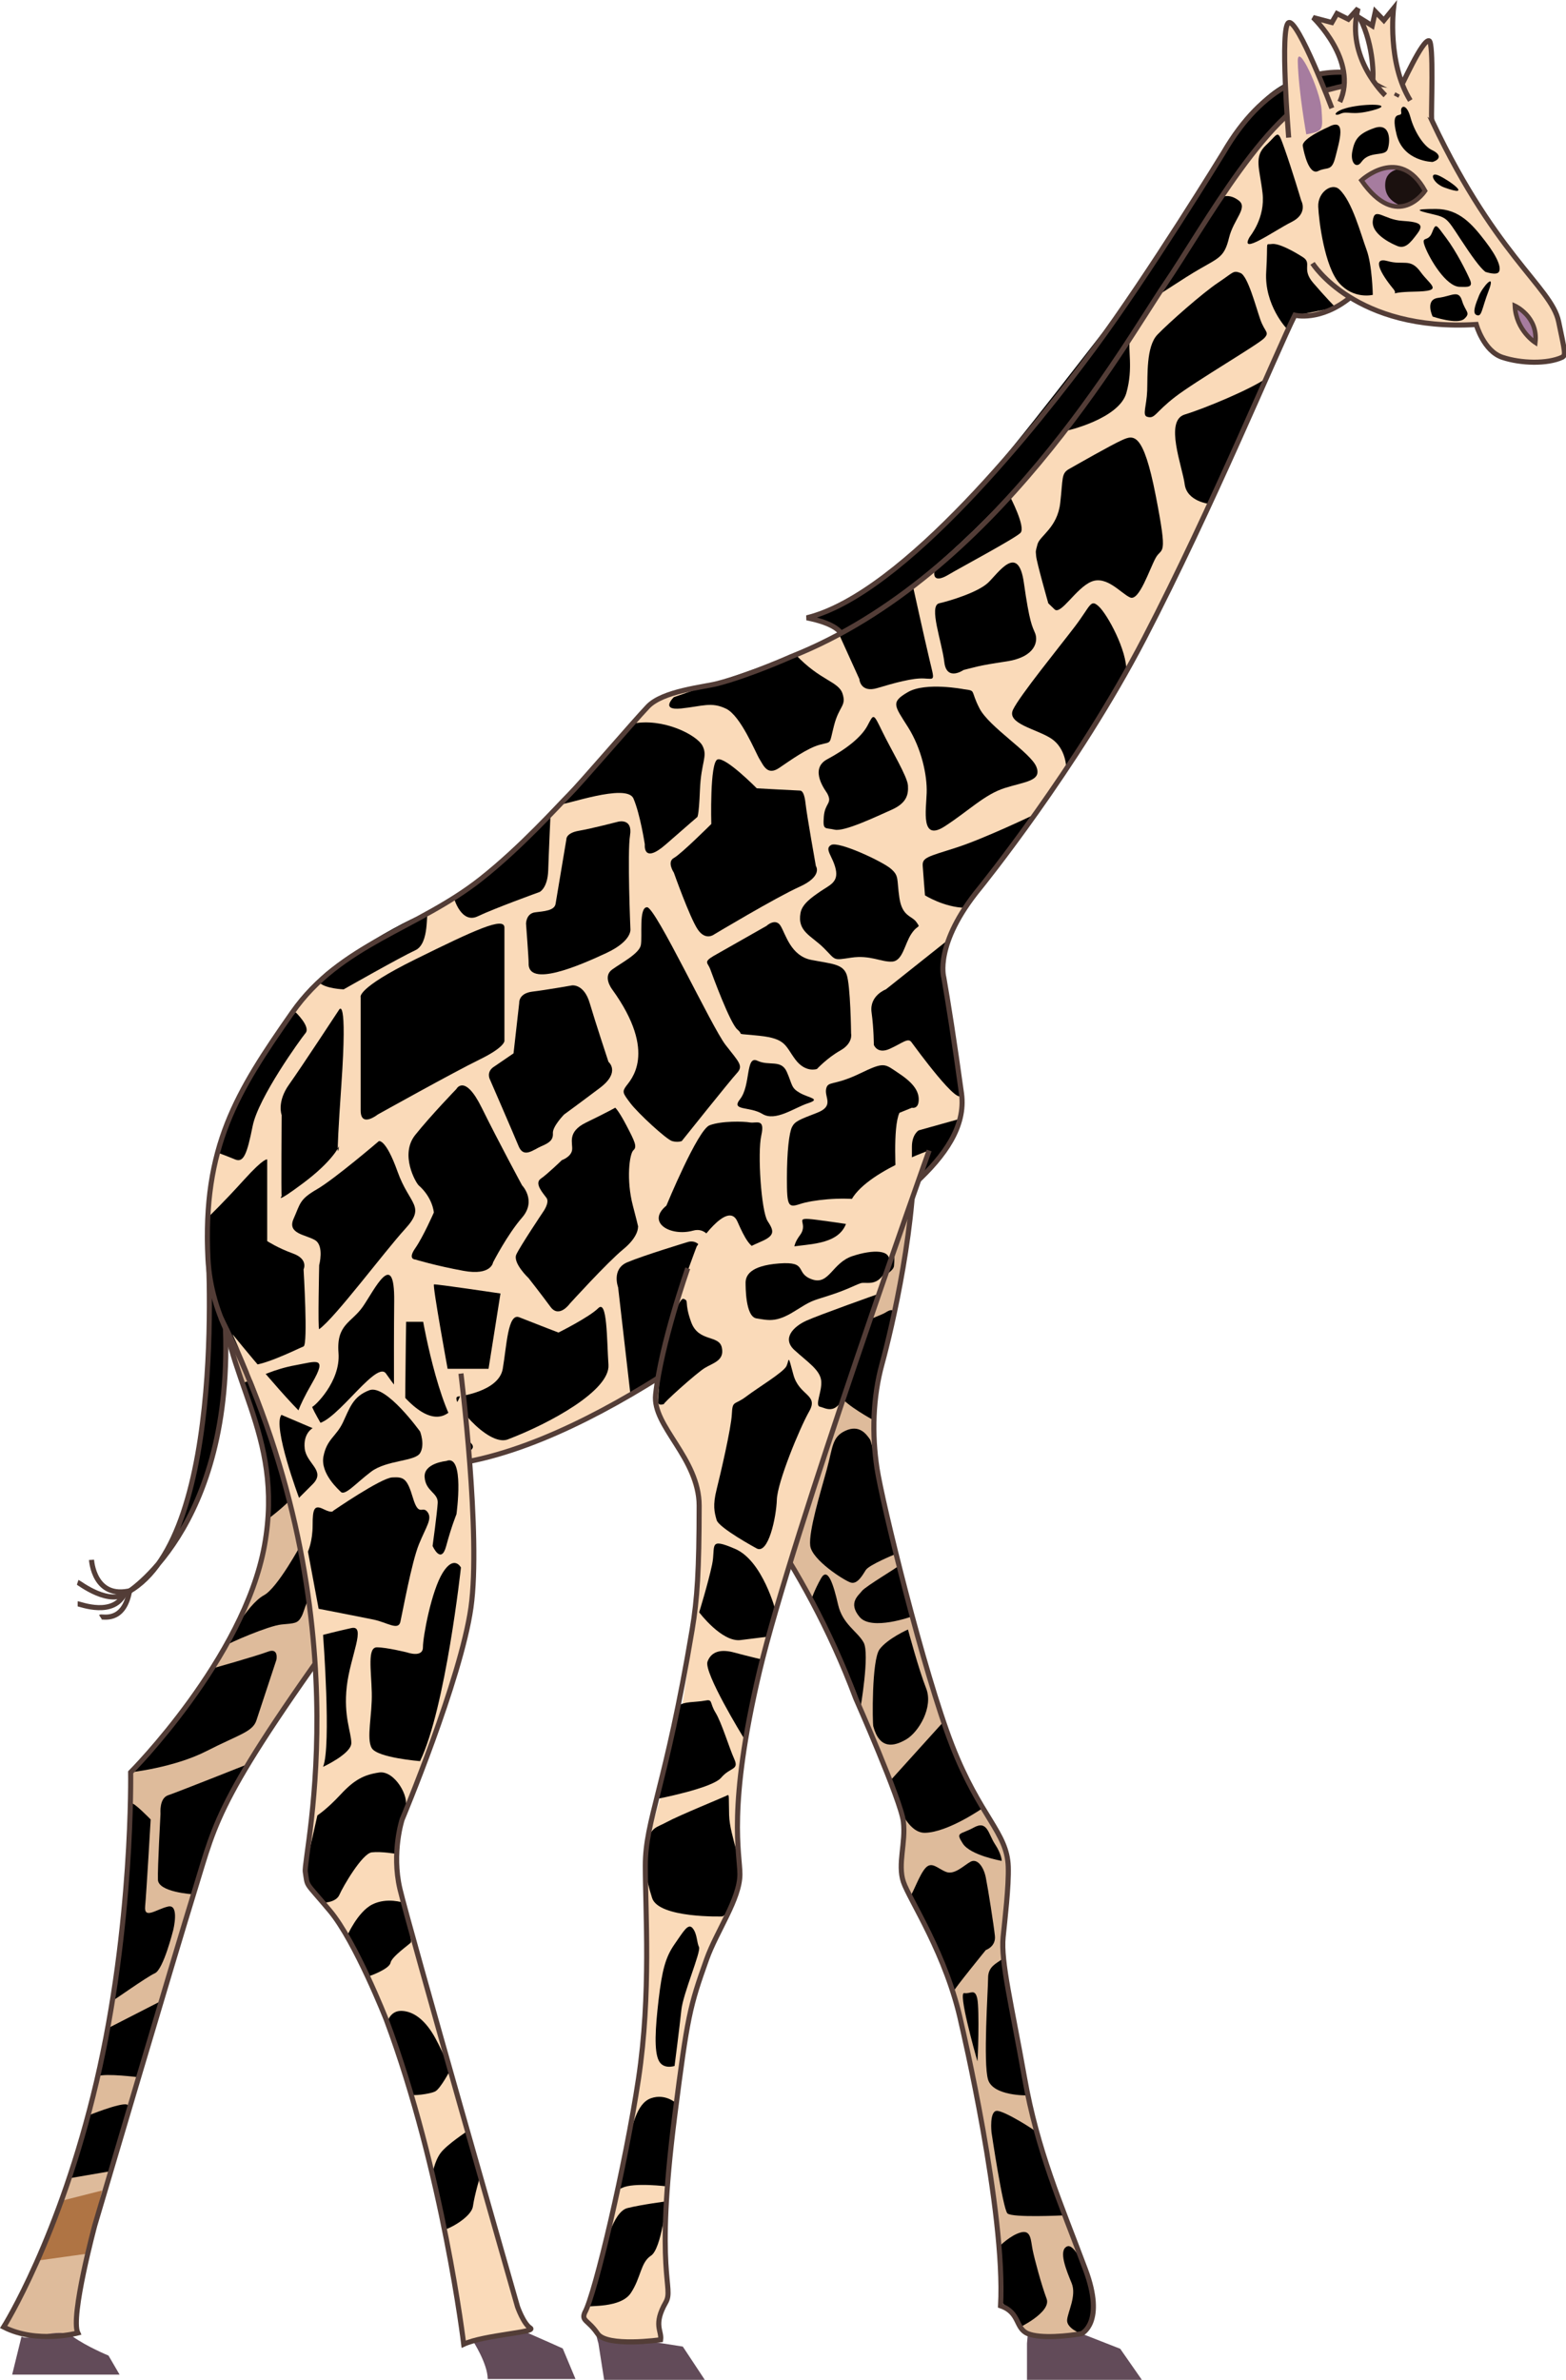 <?xml version="1.0" encoding="UTF-8" standalone="no"?>
<svg
   width="118.491"
   height="180"
   viewBox="-0.097 1.547 118.491 180"
   version="1.1"
   xml:space="preserve"
   id="svg158"
   sodipodi:docname="giraffe.svg"
   inkscape:version="1.2.2 (b0a8486541, 2022-12-01)"
   xmlns:inkscape="http://www.inkscape.org/namespaces/inkscape"
   xmlns:sodipodi="http://sodipodi.sourceforge.net/DTD/sodipodi-0.dtd"
   xmlns="http://www.w3.org/2000/svg"
   xmlns:svg="http://www.w3.org/2000/svg"><defs
   id="defs162" /><sodipodi:namedview
   id="namedview160"
   pagecolor="#ffffff"
   bordercolor="#000000"
   borderopacity="0.25"
   inkscape:showpageshadow="2"
   inkscape:pageopacity="0.0"
   inkscape:pagecheckerboard="0"
   inkscape:deskcolor="#d1d1d1"
   showgrid="false"
   inkscape:zoom="0.89861689"
   inkscape:cx="86.80006"
   inkscape:cy="131.86932"
   inkscape:window-width="1870"
   inkscape:window-height="1011"
   inkscape:window-x="0"
   inkscape:window-y="0"
   inkscape:window-maximized="1"
   inkscape:current-layer="svg158" />
  <g
   id="g156"
   transform="matrix(0.686,0,0,0.686,-0.098,0.784)">
    <title
   id="title2">Slice 1</title>
    <desc
   id="desc4">Created with Sketch.</desc>
    <g
   id="Page-1"
   stroke="none"
   fill-rule="evenodd">
      <g
   id="giraffe-c-[animals,savanna,robert-hunter]">
        <g
   id="Group-7">
          <path
   id="Fill-1"
   transform="translate(71,126)"
   style="fill:#624b59"
   d="m 42.278,133.473 v 4.2 h 12.787 l -2.506,-3.597 -4.263,-1.669 H 42.372 Z" />
          <path
   d="m 71.647,131.705 c 0,0 2.539,0.562 1.974,9.366 -0.564,8.804 -0.376,12.551 -0.376,12.551 0,0 -0.658,2.435 2.821,5.526 3.479,3.091 12.505,13.862 18.241,29.201 0,0 4.982,11.26 5.264,13.602 0.282,2.342 -0.658,4.683 0,6.65 0.658,1.967 4.795,8.055 6.393,15.641 0,0 4.889,20.699 4.325,31.096 2.163,0.749 1.598,2.486 3.009,3.07 1.41,0.583 4.513,0.259 5.923,0 0,0 2.633,-1.197 0.42,-7.097 -2.789,-7.438 -5.285,-13.068 -6.719,-21.167 -1.41,-7.961 -2.62,-12.75 -2.35,-15.454 0.186,-1.872 0.636,-5.604 0.564,-7.774 -0.126,-3.794 -3.103,-5.432 -6.205,-13.394 -3.103,-7.961 -7.71,-26.787 -8.274,-30.533 -0.564,-3.747 -0.47,-7.774 0.564,-11.52 1.034,-3.747 3.949,-16.11 3.479,-24.914 0,0 -12.838,12.55 -12.337,7.212 1.303,-13.871 -15.413,-3.225 -16.716,-2.061"
   id="Fill-2"
   fill="#debb9b"
   stroke-width="1" />
          <path
   d="m 119.394,258.407 c -0.258,0.017 -1.755,-0.624 -1.692,-1.499 0.062,-0.874 1.066,-2.685 0.502,-4.059 -0.564,-1.373 -1.509,-3.62 -0.504,-4.058 1.005,-0.438 2.697,3.871 2.729,5.557 0.032,1.686 -0.094,3.997 -1.034,4.059"
   id="Fill-4"
   class="mascot-fill"
   stroke-width="1" />
          <path
   d="m 112.306,257.803 c 0,0 3.698,-1.749 3.134,-3.247 -0.564,-1.499 -1.321,-4.308 -1.538,-5.369 -0.217,-1.062 -0.154,-2.249 -1.314,-1.936 -1.16,0.312 -2.351,1.531 -2.351,1.531 l 0.251,6.149 c 0,0 1.864,1.772 1.818,2.873"
   id="Fill-6"
   class="mascot-fill"
   stroke-width="1" />
          <path
   d="m 117.258,245.372 c 0,0 -5.638,0.277 -6.14,-0.223 -0.502,-0.5 -1.755,-8.929 -1.755,-8.929 0,0 -0.251,-2.311 0.564,-2.373 0.815,-0.062 4.441,2.256 4.442,2.381 0.024,1.615 0.931,1.518 2.888,9.143"
   id="Fill-8"
   class="mascot-fill"
   stroke-width="1" />
          <path
   d="m 113.278,232.14 c 0,0 -3.727,0.084 -4.291,-1.727 -0.564,-1.811 0,-9.99 0,-11.239 0,-1.249 0.94,-1.589 1.504,-2.026 0.564,-0.437 0.891,4.477 1.706,8.66 0.815,4.183 1.081,6.332 1.081,6.332"
   id="Fill-10"
   class="mascot-fill"
   stroke-width="1" />
          <path
   d="m 107.795,228.353 c 0.067,0.24 0.251,-5.683 0,-6.869 -0.251,-1.186 -0.752,-0.499 -1.441,-0.624 -0.691,-0.125 1.128,6.369 1.441,7.493"
   id="Fill-12"
   class="mascot-fill"
   stroke-width="1" />
          <path
   d="m 105.115,220.774 c 0.126,-0.375 3.62,-4.659 3.62,-4.659 0,0 1.128,-0.375 1.003,-1.562 -0.126,-1.186 -0.752,-5.182 -1.003,-6.431 -0.251,-1.249 -0.967,-2.123 -1.674,-1.748 -0.707,0.375 -1.774,1.499 -2.714,1.124 -0.94,-0.375 -1.567,-1.187 -2.256,-0.438 -0.689,0.749 -1.332,2.704 -1.708,3.141 -0.376,0.437 2.101,3.165 2.915,5.85 0.815,2.685 1.817,4.723 1.817,4.723"
   id="Fill-14"
   class="mascot-fill"
   stroke-width="1" />
          <path
   d="m 110.491,206.286 c 0,0 -3.444,-0.599 -4.293,-1.911 -0.848,-1.311 -0.284,-0.944 1.221,-1.772 1.505,-0.829 1.586,0.724 2.329,1.841 0.742,1.117 0.742,1.842 0.742,1.842"
   id="Fill-16"
   class="mascot-fill"
   stroke-width="1" />
          <path
   d="m 108.414,200.45 c 0,0 -3.815,2.677 -6.384,2.739 -2.57,0.062 -3.848,-5.734 -3.848,-5.734 l 5.889,-6.517 c 0,0 3.152,8.578 4.344,9.511"
   id="Fill-18"
   class="mascot-fill"
   stroke-width="1" />
          <path
   d="m 96.325,191.45 c -0.099,-0.366 -0.188,-7.306 0.69,-8.492 0.878,-1.186 3.134,-2.185 3.134,-2.185 0,0 1.19,4.433 2.005,6.493 0.815,2.061 -0.815,4.807 -2.193,5.62 -1.379,0.812 -2.947,1.125 -3.636,-1.436"
   id="Fill-20"
   class="mascot-fill"
   stroke-width="1" />
          <path
   d="m 100.618,179.323 c 0,0 -4.481,1.637 -5.798,0.076 -1.316,-1.561 -0.125,-2.372 0.251,-2.872 0.376,-0.5 3.962,-2.616 4.087,-2.804 0.126,-0.187 1.459,5.226 1.459,5.6"
   id="Fill-22"
   class="mascot-fill"
   stroke-width="1" />
          <path
   d="m 94.894,189.523 c 0,0 1.055,-6.066 0.366,-7.314 -0.69,-1.248 -2.32,-1.998 -2.821,-4.183 -0.502,-2.186 -1.128,-4.222 -1.88,-2.892 -0.752,1.331 -1.085,2.381 -1.085,2.381 0,0 5.647,10.55 5.42,12.009"
   id="Fill-24"
   class="mascot-fill"
   stroke-width="1" />
          <path
   d="m 98.645,172.51 c 0,0 -2.776,1.135 -3.144,1.702 -0.367,0.567 -0.931,1.628 -1.683,1.379 -0.752,-0.249 -4.263,-2.497 -4.451,-4.058 -0.188,-1.562 1.128,-5.87 1.818,-8.367 0.69,-2.497 0.564,-3.621 2.068,-4.308 1.504,-0.687 2.256,0.312 2.695,0.937 0.439,0.624 2.115,11.065 2.696,12.717"
   id="Fill-26"
   class="mascot-fill"
   stroke-width="1" />
          <path
   d="m 96.264,157.649 c 0,0 -2.934,-1.603 -3.505,-2.539 -0.572,-0.937 -1.763,-2.904 -1.888,-3.856 -0.125,-0.952 -0.501,-1.456 0,-2.296 0.501,-0.841 5.955,-2.59 6.833,-3.151 0.877,-0.562 1.253,-0.25 0.501,1.873 -0.752,2.123 -1.535,6.791 -1.535,6.791 z"
   id="Fill-28"
   class="mascot-fill"
   stroke-width="1" />
          <path
   d="m 85.802,171.256 c 0,0 1.183,0.026 1.434,-1.16 0.251,-1.186 -0.313,-3.558 0.815,-6.431 1.128,-2.873 3.761,-5.308 3.385,-6.307 -0.376,-0.999 -1.442,-3.122 -1.756,-3.996 -0.313,-0.874 -0.464,-1.124 -1.078,-1.062 -0.615,0.062 -2.557,3.184 -3.623,3.247 -1.065,0.063 -2.193,-0.062 -2.633,1.249 -0.438,1.311 -1.566,6.931 -1.566,6.931 0,0 4.395,6.093 5.021,7.529"
   id="Fill-30"
   class="mascot-fill"
   stroke-width="1" />
          <path
   d="m 77.812,160.793 c 0.126,-0.187 3.72,-5.184 4.409,-5.996 0.69,-0.811 1.003,-1.89 1.066,-2.506 0.062,-0.616 -0.69,-1.056 -2.068,-3.334 -1.379,-2.277 -1.191,-3.027 -2.131,-2.902 -0.94,0.125 -5.829,6.494 -4.451,4.808 1.379,-1.686 -2.079,4.085 -0.387,6.146 1.692,2.061 3.562,3.784 3.562,3.784"
   id="Fill-32"
   class="mascot-fill"
   stroke-width="1" />
          <path
   d="m 83.291,143.558 c 0,0 -0.881,5.678 0.811,5.399 1.692,-0.279 6.769,-2.59 9.026,-4.431 2.256,-1.842 5.382,-2.841 5.48,-3.84 0.099,-0.999 -0.036,-1.873 0,-2.248 0.036,-0.375 0.099,-0.937 -0.842,-1.062 -0.94,-0.124 -5.955,-0.811 -5.955,-0.811 0,0 -1.191,-7e-4 -1.817,0.437 -0.627,0.438 0.062,2.623 -1.88,3.684 -1.944,1.062 -3.385,1.249 -3.949,1.624 -0.564,0.375 -0.822,0.872 -0.874,1.248"
   id="Fill-34"
   class="mascot-fill"
   stroke-width="1" />
          <path
   d="m 74.888,146.431 c 0,0 6.318,-3.997 8.174,-5.495 1.856,-1.499 2.644,-1.56 3.064,-2.56 0.42,-1 0.92,-2.019 0.795,-6.203 -0.126,-4.183 -0.943,-3.576 -1.633,-3.826 -0.69,-0.249 -4.523,-1.232 -4.523,-1.232 0,0 -2.359,2.656 -2.861,3.28 -0.501,0.624 -1.763,3.671 -2.64,5.045 -0.877,1.373 -0.188,4.183 -0.376,5.807 -0.188,1.624 -0.519,4.632 -0.081,4.794"
   id="Fill-36"
   class="mascot-fill"
   stroke-width="1" />
          <path
   d="m 71.72,131.705 c 0,0 2.539,0.562 1.974,9.366 -0.564,8.804 -0.376,12.551 -0.376,12.551 0,0 -0.658,2.435 2.821,5.526 3.479,3.091 12.505,13.862 18.241,29.201 0,0 4.982,11.26 5.264,13.602 0.282,2.342 -0.658,4.683 0,6.65 0.658,1.967 4.795,8.055 6.394,15.641 0,0 4.889,20.699 4.325,31.096 2.163,0.749 1.598,2.486 3.009,3.07 1.41,0.583 4.513,0.259 5.923,0 0,0 2.633,-1.197 0.42,-7.097 -2.789,-7.438 -5.285,-13.068 -6.719,-21.167 -1.41,-7.961 -2.62,-12.75 -2.35,-15.454 0.186,-1.872 0.636,-5.604 0.564,-7.774 -0.126,-3.794 -3.103,-5.432 -6.205,-13.394 -3.103,-7.961 -7.71,-26.787 -8.274,-30.533 -0.564,-3.747 -0.47,-7.774 0.564,-11.52 1.034,-3.747 3.949,-16.11 3.479,-24.914"
   id="Stroke-38"
   stroke="#533d37"
   stroke-width="0.562"
   fill="none" />
        </g>
        <g
   id="Group-280">
          <g
   id="Group-6">
            <path
   d="m 24.378,142.57 c 0.094,10.396 7.052,16.484 4.795,28.941 -2.256,12.457 -14.761,25.008 -14.761,25.008 0,0 0.282,16.859 -3.761,34.093 -4.043,17.234 -10.248,27.068 -10.248,27.068 3.667,1.873 8.18,0.656 8.18,0.656 -0.846,-1.78 1.881,-11.895 1.881,-11.895 0,0 8.744,-29.597 11.095,-37.183 2.351,-7.587 2.351,-9.928 18.052,-31.47 15.702,-21.542 11.941,-35.217 11.941,-35.217 0,0 -3.761,-4.589 -13.069,4.87 -7.468,7.59 -14.103,-4.87 -14.103,-4.87"
   id="Fill-40"
   fill="#debb9b"
   stroke-width="1" />
            <path
   id="Fill-42"
   transform="translate(0,141.423)"
   style="fill:#af7444"
   d="m 9.68,108.162 1.566,-6.953 -4.485,1.133 -2.639,6.591 z" />
            <path
   d="m 7.625,241.282 c 0.094,-0.187 2.083,-6.915 2.083,-6.915 0,0 3.482,-1.415 4.281,-1.227 0.799,0.187 -1.766,7.353 -1.766,7.353 z"
   id="Fill-44"
   class="mascot-fill"
   stroke-width="1" />
            <path
   d="m 15.292,230.143 c 0,0 -3.607,-0.468 -4.504,-0.12 l 1.085,-5.273 5.928,-3.034 z"
   id="Fill-46"
   class="mascot-fill"
   stroke-width="1" />
            <path
   d="m 12.396,221.713 c -0.05,0.107 3.755,-2.623 4.695,-3.044 0.94,-0.422 2.022,-4.777 2.022,-4.777 0,0 0.705,-2.856 -0.564,-2.575 -1.27,0.281 -2.68,1.459 -2.539,-0.019 0.141,-1.479 0.611,-9.58 0.611,-9.58 0,0 -1.802,-1.858 -2.084,-1.765 -0.282,0.094 -1.319,19.981 -2.141,21.761"
   id="Fill-48"
   class="mascot-fill"
   stroke-width="1" />
            <path
   d="m 21.338,209.969 c -0.141,0 -3.871,-0.244 -3.917,-1.603 -0.047,-1.358 0.282,-7.118 0.282,-7.258 0,-0.141 -0.141,-1.733 0.846,-2.061 0.987,-0.328 8.831,-3.445 8.831,-3.445 0,0 -2.912,5.005 -3.476,6.644 -0.564,1.639 -2.566,7.723 -2.566,7.723"
   id="Fill-50"
   class="mascot-fill"
   stroke-width="1" />
            <path
   d="m 14.412,196.518 c 0,0 4.795,-0.515 8.368,-2.341 3.573,-1.826 5.077,-2.107 5.5,-3.372 0.423,-1.265 2.21,-6.696 2.21,-6.696 0,0 0.282,-1.359 -0.94,-0.89 -1.222,0.468 -6.153,1.859 -6.153,1.859 0,0 -6.493,10.177 -8.985,11.441"
   id="Fill-52"
   class="mascot-fill"
   stroke-width="1" />
            <path
   d="m 24.922,182.526 c 0.282,-0.234 4.675,-2.165 6.132,-2.305 1.458,-0.141 1.786,-0.094 2.21,-0.89 0.423,-0.796 0.517,-2.294 1.598,-2.201 1.081,0.094 4.367,1.177 4.367,1.177 0,0 5.838,-8.606 6.449,-10.105 0.127,-0.656 -1.367,-4.278 -2.636,-4.372 -1.27,-0.094 -4.09,2.013 -5.359,2.763 -1.27,0.749 -1.636,0.703 -2.158,0.515 -0.522,-0.187 -1.274,-0.89 -1.697,0.656 -0.423,1.545 -0.612,3.606 -0.612,3.606 0,0 -2.594,4.808 -4.09,5.62 -1.992,1.081 -4.205,5.537 -4.205,5.537"
   id="Fill-54"
   class="mascot-fill"
   stroke-width="1" />
            <path
   d="m 29.539,168.715 c -1.421,0.764 4.194,-2.736 4.006,-4.887 -0.188,-2.152 -1.551,-3.744 -1.551,-3.744 0,0 -1.27,-0.889 -1.034,-1.78 0.235,-0.889 3.479,-4.917 3.479,-4.917 0,0 0.893,-0.656 0.564,-1.358 -0.329,-0.702 -8.274,1.552 -8.274,1.552 0,0 1.783,5.359 2.43,8.204 0.704,3.091 0.38,6.93 0.38,6.93"
   id="Fill-56"
   class="mascot-fill"
   stroke-width="1" />
            <path
   d="m 36.507,164.486 c 0,0 -1.74,-4.402 -2.068,-5.947 -0.329,-1.546 0,-2.482 1.034,-3.232 1.034,-0.749 2.539,-1.077 2.821,-2.623 0.282,-1.545 0.706,-3.418 2.021,-3.84 1.316,-0.421 4.184,-2.201 4.748,-1.78 0.564,0.422 0.706,7.539 0.564,10.022 -0.141,2.482 -1.551,4.168 -4.843,5.713 -3.291,1.546 -3.149,2.716 -4.278,1.686"
   id="Fill-58"
   class="mascot-fill"
   stroke-width="1" />
            <path
   d="m 47.234,165.113 c 0,0 -0.499,-1.377 -0.53,-1.546 -0.181,-0.994 -0.697,-4.679 0.709,-8.399 1.646,-4.356 3.667,-7.68 3.62,-4.777 -0.047,2.904 -0.05,4.544 -0.478,5.841 -1.627,4.933 -3.325,8.769 -3.82,7.505"
   id="Fill-60"
   class="mascot-fill"
   stroke-width="1" />
            <path
   d="m 2.377,258.724 -1.034,4.2 h 11.847 l -1.222,-2.099 c 0,0 -2.35,-0.961 -3.949,-2.1 -1.598,-1.139 -4.771,0.584 -5.641,0"
   id="Fill-62"
   fill="#624b59"
   stroke-width="1" />
            <path
   d="m 24.378,142.57 c 0.094,10.396 7.052,16.484 4.795,28.941 -2.256,12.457 -14.761,25.008 -14.761,25.008 0,0 0.282,16.859 -3.761,34.093 -4.043,17.234 -10.248,27.068 -10.248,27.068 3.667,1.873 8.18,0.656 8.18,0.656 -0.846,-1.78 1.881,-11.895 1.881,-11.895 0,0 8.744,-29.597 11.095,-37.183 2.351,-7.587 2.351,-9.928 18.052,-31.47 15.702,-21.542 11.941,-35.217 11.941,-35.217"
   id="Stroke-64"
   stroke="#533d37"
   stroke-width="0.562"
   fill="none" />
          </g>
          <g
   id="Group-5">
            <path
   d="m 22.872,137.293 c 0,0 2.43,33.156 -8.727,39.338 0,0 12.599,-7.867 10.536,-32.251"
   id="Fill-66"
   class="mascot-fill"
   stroke-width="1" />
            <path
   d="m 22.872,137.293 c 0,0 2.43,33.156 -8.727,39.338 0,0 12.599,-7.867 10.536,-32.251"
   id="Stroke-68"
   stroke="#533d37"
   stroke-width="0.562"
   fill="none" />
            <path
   d="m 10.097,173.095 c 0,0 0.25,4.434 4.387,3.372"
   id="Stroke-70"
   stroke="#533d37"
   stroke-width="0.562"
   fill="none" />
            <path
   d="m 8.568,175.57 c 0.188,0.062 3.569,2.744 5.578,1.061"
   id="Stroke-72"
   stroke="#533d37"
   stroke-width="0.562"
   fill="none" />
            <path
   d="m 8.568,177.942 c 0.25,0 4.074,1.561 5.265,-1.311"
   id="Stroke-74"
   stroke="#533d37"
   stroke-width="0.562"
   fill="none" />
            <path
   d="m 11.077,179.409 c 0.188,-0.124 2.508,0.687 3.197,-2.778"
   id="Stroke-76"
   stroke="#533d37"
   stroke-width="0.562"
   fill="none" />
          </g>
          <g
   id="Group-4">
            <path
   d="m 144.763,30.145 c 0,0 1.175,1.889 4.02,3.676 2.844,1.788 7.357,3.474 14.033,3.067 0,0 0.815,2.934 2.883,3.621 2.068,0.687 4.952,0.749 6.582,0 0.439,-0.249 0.349,-0.465 -0.376,-3.934 -0.815,-3.902 -7.271,-7.367 -14.573,-23.477 0,0 -2.412,-4.434 -10.592,-2.154 -6.566,1.436 -14.042,15.344 -18.227,21.469 -4.519,6.669 -18.771,32.195 -41.242,41.092 0,0 -4.591,2.049 -8.148,2.974 -1.512,0.393 -6.033,0.808 -7.678,2.54 -1.646,1.733 -7.428,8.477 -8.65,9.694 -1.222,1.218 -5.304,5.79 -9.778,9.319 -7.005,5.526 -15.467,7.118 -20.779,14.705 -6.128,8.752 -9.92,14.798 -9.308,27.162 0.611,12.363 13.361,23.724 25.433,22.807 16.642,-1.265 38.067,-19.48 42.937,-23.54 5.269,-4.392 15.731,-10.244 14.746,-17.484 -0.752,-5.526 -1.532,-10.415 -1.955,-12.804 0,0 -1.101,-3.68 3.976,-9.862 0,0 10.688,-13.175 18.146,-27.536 7.459,-14.362 14.652,-31.743 16.595,-35.614 0,0 2.797,0.725 6.12,-1.958"
   id="Fill-86"
   fill="#fadab9"
   stroke-width="1" />
            <path
   d="m 36.474,159.908 c 0,0 -2.208,-3.695 -2.02,-3.695 0.188,0 3.134,-2.747 2.884,-5.931 -0.251,-3.184 1.441,-3.31 2.695,-5.121 1.254,-1.81 3.51,-6.556 3.447,-0.562 -0.062,5.994 0.002,15.236 0.002,15.236 z"
   id="Fill-88"
   class="mascot-fill"
   stroke-width="1" />
            <path
   d="m 49.373,152.03 c 0,0 -1.692,-9.242 -1.504,-9.304 0.188,-0.062 7.334,1 7.334,1 l -1.316,8.304 z"
   id="Fill-90"
   class="mascot-fill"
   stroke-width="1" />
            <path
   d="m 50.502,155.089 c 0,0 4.513,-0.499 4.952,-3.059 0.439,-2.56 0.564,-6.181 1.818,-5.682 1.253,0.499 4.325,1.686 4.325,1.686 0,0 3.385,-1.687 4.388,-2.685 1.003,-0.999 0.94,3.435 1.128,6.245 0.188,2.81 -6.394,6.432 -11.157,8.242 -2.256,0.749 -6.498,-4.556 -5.453,-4.746"
   id="Fill-92"
   class="mascot-fill"
   stroke-width="1" />
            <path
   d="m 44.797,161.771 c -0.245,-0.052 0,-14.924 0,-14.924 h 1.88 c 0,0 2.01,11.351 4.851,13.061 2.84,1.709 -4.663,2.3 -6.731,1.863"
   id="Fill-94"
   class="mascot-fill"
   stroke-width="1" />
            <path
   d="m 35.207,147.66 c -0.162,0.115 0,-7.056 0,-7.056 0,0 0.564,-2.123 -0.439,-2.748 -1.003,-0.624 -3.134,-0.686 -2.382,-2.372 0.752,-1.686 0.627,-2.123 2.57,-3.247 1.943,-1.124 6.832,-5.307 6.832,-5.307 0,0 0.752,-0.312 2.068,3.372 1.316,3.684 3.167,3.747 0.831,6.307 -2.336,2.56 -7.726,9.804 -9.481,11.052"
   id="Fill-96"
   class="mascot-fill"
   stroke-width="1" />
            <path
   d="m 33.485,149.561 c 0.501,-0.187 0,-8.492 0,-8.492 0,0 0.562,-1.124 -1.161,-1.748 -1.723,-0.624 -2.852,-1.373 -2.852,-1.373 v -8.991 c 0,0 -0.25,-0.312 -2.569,2.248 -2.32,2.56 -3.883,4.055 -3.883,4.055 0,0 -0.885,10.731 4.156,16.223 0.8,0.797 5.807,-1.733 6.309,-1.92"
   id="Fill-98"
   class="mascot-fill"
   stroke-width="1" />
            <path
   d="m 31.07,132.986 c -0.063,-0.187 0,-8.928 0,-8.928 0,0 -0.564,-1.436 0.815,-3.372 1.378,-1.936 5.515,-8.242 5.515,-8.242 0,0 0.951,-1.798 0.251,8.304 -0.7,10.103 -0.251,6.744 -0.251,6.744 0,0 -0.689,1.624 -3.949,4.059 -3.258,2.435 -2.381,1.436 -2.381,1.436"
   id="Fill-100"
   class="mascot-fill"
   stroke-width="1" />
            <path
   d="m 39.783,123.557 v -12.488 c 0,0 -0.555,-0.937 6.022,-4.183 6.577,-3.247 9.835,-4.746 9.835,-3.497 v 12.488 c 0,0 0.063,0.687 -2.757,2.061 -2.821,1.373 -11.219,6.056 -11.219,6.056 0,0 -1.88,1.499 -1.88,-0.437"
   id="Fill-102"
   class="mascot-fill"
   stroke-width="1" />
            <path
   d="m 46.177,131.799 c -0.287,-0.251 -2.121,-3.373 -0.372,-5.557 1.75,-2.185 4.533,-5.058 4.533,-5.058 0,0 0.915,-1.749 2.796,2.061 1.88,3.809 4.45,8.555 4.45,8.555 0,0 1.629,1.686 0,3.559 -1.629,1.873 -3.197,4.932 -3.197,4.932 0,0 -0.188,1.499 -3.26,0.937 -3.07,-0.562 -5.322,-1.248 -5.322,-1.248 0,0 -0.873,0 0,-1.249 0.873,-1.249 2.049,-3.934 2.049,-3.934 0,0 -0.111,-1.624 -1.677,-2.997"
   id="Fill-104"
   class="mascot-fill"
   stroke-width="1" />
            <path
   d="m 54.45,118.749 2.193,-1.499 0.627,-5.557 c 0,0 -0.096,-1.062 1.456,-1.249 1.552,-0.187 4.373,-0.687 4.373,-0.687 0,0 1.315,-0.187 1.942,1.936 0.627,2.123 2.073,6.493 2.073,6.493 0,0 1.375,1.125 -0.945,2.873 -2.318,1.748 -3.949,2.934 -3.949,2.934 0,0 -1.284,1.311 -1.236,2.061 0.047,0.749 -0.393,1.062 -1.27,1.436 -0.879,0.375 -1.944,1.373 -2.508,0 -0.564,-1.373 -3.197,-7.431 -3.197,-7.431 0,0 -0.362,-0.764 0.439,-1.311"
   id="Fill-106"
   class="mascot-fill"
   stroke-width="1" />
            <path
   d="m 58.308,107.26 c 0.016,-0.296 -0.285,-4.31 -0.285,-4.31 0,0 -7e-4,-1.123 1.002,-1.248 1.003,-0.124 2.132,-0.187 2.256,-0.937 0.126,-0.749 1.192,-7.118 1.192,-7.118 0,0 -0.062,-0.687 1.379,-0.937 1.441,-0.249 4.325,-0.999 4.325,-0.999 0,0 1.629,-0.437 1.316,1.499 -0.314,1.935 0.04,10.303 0.04,10.303 0,0 0.273,1.31 -2.672,2.685 -2.947,1.374 -8.706,3.872 -8.553,1.062"
   id="Fill-108"
   class="mascot-fill"
   stroke-width="1" />
            <path
   d="m 50.08,100.105 c -0.032,0.018 0.798,2.91 2.615,2.036 1.817,-0.874 6.833,-2.685 6.833,-2.685 0,0 0.877,-0.436 0.94,-2.372 0.062,-1.936 0.257,-6.203 0.257,-6.203 0,0 -6.796,7.014 -10.645,9.225"
   id="Fill-110"
   class="mascot-fill"
   stroke-width="1" />
            <path
   d="m 47.242,101.778 c -0.313,-0.256 0.199,3.359 -1.437,4.108 -1.635,0.749 -7.896,4.308 -7.896,4.308 0,0 -2.065,-0.06 -2.755,-0.805 -0.689,-0.745 10.019,-7.384 12.087,-7.612"
   id="Fill-112"
   class="mascot-fill"
   stroke-width="1" />
            <path
   d="m 32.609,112.718 c 0,0 1.668,1.597 1.099,2.285 -0.569,0.687 -5.207,7.118 -5.835,10.241 -0.627,3.122 -1.003,4.093 -1.944,3.701 -0.94,-0.391 -1.935,-0.751 -1.935,-0.751 0,0 1.814,-7.921 8.614,-15.475"
   id="Fill-114"
   class="mascot-fill"
   stroke-width="1" />
            <path
   d="m 58.308,142.039 c 0,0 -1.79,-1.686 -1.352,-2.623 0.439,-0.937 2.947,-4.683 2.947,-4.683 0,0 0.752,-1.029 0.376,-1.545 -0.376,-0.515 -1.379,-1.602 -0.627,-2.12 0.752,-0.518 2.32,-2.042 2.32,-2.042 0,0 1.003,-0.349 1.128,-1.099 0.125,-0.749 -0.627,-1.998 1.566,-3.059 2.195,-1.062 3.197,-1.624 3.197,-1.624 0,0 0.377,0.312 1.255,1.998 0.877,1.686 1.191,2.31 0.752,2.685 -0.439,0.375 -0.815,3.248 -0.063,6.12 0.752,2.872 0.564,2.31 0.564,2.31 0,0 0.126,1.061 -1.629,2.497 -1.756,1.436 -5.893,5.994 -5.893,5.994 0,0 -1.176,1.649 -2.124,0.357 -0.948,-1.293 -2.417,-3.167 -2.417,-3.167"
   id="Fill-116"
   class="mascot-fill"
   stroke-width="1" />
            <path
   d="m 69.54,154.887 -1.363,-11.848 c 0,0 -0.752,-1.999 1.003,-2.748 1.755,-0.749 6.707,-2.247 6.707,-2.247 0,0 2.068,-0.687 1.504,2.935 -0.564,3.621 -2.445,3.933 -2.633,5.869 -0.188,1.935 -0.305,5.007 -0.305,5.007"
   id="Fill-118"
   class="mascot-fill"
   stroke-width="1" />
            <path
   d="m 67.52,110.195 c -0.112,-0.154 -1.033,-1.436 0,-2.186 1.034,-0.749 2.976,-1.749 3.164,-2.686 0.188,-0.937 -0.25,-4.183 0.69,-4.183 0.94,0 7.146,13.238 8.65,15.173 1.504,1.935 2.005,2.311 1.253,3.122 -0.752,0.811 -6.08,7.486 -6.08,7.486 0,0 -0.439,0.181 -1.066,0 -0.627,-0.181 -3.73,-3.036 -4.591,-4.168 -0.862,-1.133 -0.925,-1.256 -0.486,-1.881 0.439,-0.625 3.575,-3.621 -1.534,-10.677"
   id="Fill-120"
   class="mascot-fill"
   stroke-width="1" />
            <path
   d="m 74.329,97.332 c 0,0 -0.805,-1.187 0,-1.624 0.806,-0.437 4.128,-3.746 4.128,-3.746 0,0 -0.188,-6.807 0.69,-7.118 0.878,-0.312 4.325,3.184 4.325,3.184 0,0 4.512,0.25 4.763,0.25 0.251,0 0.502,0.312 0.627,1.498 0.125,1.186 1.128,6.816 1.128,6.816 0,0 0.815,1.113 -1.818,2.3 -2.633,1.187 -9.402,5.245 -9.402,5.245 0,0 -0.941,0.749 -1.818,-0.562 -0.877,-1.311 -2.624,-6.244 -2.624,-6.244"
   id="Fill-122"
   class="mascot-fill"
   stroke-width="1" />
            <path
   d="m 61.777,89.78 c 0.384,0.184 7.341,-2.377 8.093,-0.628 0.752,1.749 1.253,5.058 1.253,5.058 0,0 -0.251,2.248 2.32,0 2.569,-2.248 3.447,-2.997 3.447,-2.997 0,0 0.188,0.124 0.314,-2.997 0.125,-3.122 0.884,-3.684 0.285,-4.87 -0.599,-1.186 -4.356,-3.131 -7.742,-2.44"
   id="Fill-124"
   class="mascot-fill"
   stroke-width="1" />
            <path
   d="m 78.708,106.511 c 0.228,-0.136 5.829,-3.31 5.829,-3.31 0,0 1.003,-0.937 1.567,0 0.564,0.937 1.128,3.31 3.385,3.746 2.256,0.437 3.447,0.435 3.886,1.591 0.439,1.156 0.501,6.526 0.501,6.526 0,0 0.251,1.061 -1.191,1.873 -1.442,0.812 -2.576,2.036 -2.576,2.036 0,0 -1.247,0.462 -2.375,-1.036 -1.128,-1.499 -1.003,-2.31 -3.949,-2.623 -2.946,-0.312 -1.63,0 -2.445,-0.687 -0.815,-0.687 -2.758,-5.995 -3.009,-6.681 -0.251,-0.686 -0.778,-0.746 0.376,-1.436"
   id="Fill-126"
   class="mascot-fill"
   stroke-width="1" />
            <path
   d="m 88.298,101.765 c 0.177,-0.971 1.19,-1.685 2.193,-2.372 1.003,-0.687 2.005,-0.999 1.692,-2.435 -0.313,-1.436 -1.316,-2.249 -0.501,-2.685 0.815,-0.437 5.641,1.81 6.582,2.623 0.94,0.812 0.627,1.112 0.94,3.21 0.313,2.098 1.379,1.952 1.881,2.68 0.501,0.729 0.188,0.167 -0.564,1.291 -0.752,1.124 -0.941,2.997 -2.132,3.059 -1.191,0.062 -2.411,-0.749 -4.497,-0.437 -2.085,0.312 -1.647,0.312 -3.025,-1.062 -1.379,-1.373 -2.946,-1.811 -2.569,-3.872"
   id="Fill-128"
   class="mascot-fill"
   stroke-width="1" />
            <path
   d="m 74.329,77.976 c 0,0 -1.576,1.498 0.806,1.248 2.381,-0.249 3.322,-0.757 4.952,0.028 1.63,0.784 3.259,4.865 3.698,5.572 0.439,0.707 0.867,1.83 2.156,0.956 1.291,-0.874 3.109,-2.185 4.487,-2.559 1.379,-0.375 1.003,0.061 1.567,-2.123 0.564,-2.185 1.379,-2.122 0.94,-3.496 -0.439,-1.374 -2.459,-1.423 -5.16,-4.296"
   id="Fill-130"
   class="mascot-fill"
   stroke-width="1" />
            <path
   d="m 92.498,70.937 2.287,5.041 c 0,0 0.095,1.561 1.975,0.999 1.88,-0.562 3.886,-1.123 5.14,-1.061 1.254,0.062 1.191,0.312 0.626,-2.061 -0.564,-2.373 -1.826,-8.104 -1.826,-8.104"
   id="Fill-132"
   class="mascot-fill"
   stroke-width="1" />
            <path
   d="m 91.244,88.59 c -0.117,-0.22 -2.068,-2.662 0,-3.766 2.068,-1.104 3.761,-2.416 4.451,-3.727 0.69,-1.311 0.627,-1.373 1.63,0.687 1.003,2.061 2.757,4.933 2.821,5.932 0.062,0.999 -0.126,1.935 -1.818,2.685 -1.692,0.749 -5.203,2.436 -6.268,2.186 -1.066,-0.25 -1.317,0.124 -1.192,-1.436 0.126,-1.561 0.981,-1.421 0.376,-2.56"
   id="Fill-134"
   class="mascot-fill"
   stroke-width="1" />
            <path
   d="m 106.287,77.098 c 0,0 -4.18,-0.808 -6.133,0.316 -1.953,1.124 -1.495,1.498 0,3.871 1.495,2.373 2.121,5.308 2.059,7.243 -0.063,1.935 -0.691,5.433 2.005,3.684 2.696,-1.749 4.388,-3.521 6.645,-4.228 2.256,-0.706 4.074,-0.767 3.447,-2.329 -0.626,-1.562 -5.203,-4.371 -6.268,-6.432 -1.066,-2.061 -0.31,-1.927 -1.756,-2.126"
   id="Fill-136"
   class="mascot-fill"
   stroke-width="1" />
            <path
   d="m 114.175,90.88 c 0,0 -5.631,2.71 -8.764,3.707 -3.134,0.997 -3.699,1.078 -3.636,2.005 0.063,0.927 0.251,3.237 0.251,3.237 0,0 2.068,1.311 4.424,1.378"
   id="Fill-138"
   class="mascot-fill"
   stroke-width="1" />
            <path
   d="m 117.583,85.934 c 0.062,-0.187 -0.013,-2.338 -1.643,-3.4 -1.63,-1.062 -4.952,-1.623 -4.2,-3.184 0.752,-1.562 5.077,-6.868 6.833,-9.179 1.755,-2.311 1.692,-3.06 2.633,-2.186 0.94,0.874 3.111,4.837 3.028,7.164"
   id="Fill-140"
   class="mascot-fill"
   stroke-width="1" />
            <path
   d="m 106.287,74.978 c 0,0 -1.88,1.312 -2.131,-0.874 -0.251,-2.186 -1.755,-6.205 -0.564,-6.475 1.191,-0.269 4.263,-1.206 5.391,-2.267 1.128,-1.062 3.322,-4.434 3.949,0 0.627,4.434 0.92,4.78 1.243,5.574 0.324,0.795 0.135,2.605 -3.186,3.105 -3.322,0.5 -3.273,0.601 -4.701,0.937"
   id="Fill-142"
   class="mascot-fill"
   stroke-width="1" />
            <path
   d="m 115.627,67.63 c 0,0 -1.3,-4.578 -1.34,-5.202 -0.038,-0.624 -0.102,-0.375 0.15,-1.311 0.251,-0.937 2.193,-1.81 2.507,-4.558 0.314,-2.748 0.101,-3.247 0.991,-3.746 0.89,-0.5 4.588,-2.623 5.841,-3.184 1.254,-0.562 2.32,-0.936 3.699,6.119 1.379,7.055 0.69,5.619 0,6.868 -0.69,1.249 -1.818,4.809 -2.821,4.371 -1.003,-0.438 -2.57,-2.436 -4.263,-1.749 -1.692,0.687 -3.385,3.727 -4.074,3.06 z"
   id="Fill-144"
   class="mascot-fill"
   stroke-width="1" />
            <path
   d="m 111.392,55.839 c 0,0 1.79,3.405 1.164,4.029 -0.627,0.624 -6.708,3.871 -7.961,4.62 -1.253,0.749 -1.783,0.426 -1.456,-0.692"
   id="Fill-146"
   class="mascot-fill"
   stroke-width="1" />
            <path
   d="m 133.427,56.677 c 0,0 -2.506,-0.244 -2.757,-2.18 -0.251,-1.935 -2.256,-6.993 0,-7.68 2.256,-0.687 7.235,-2.772 8.992,-3.991"
   id="Fill-148"
   class="mascot-fill"
   stroke-width="1" />
            <path
   d="m 117.433,48.628 c 0.326,0 6.01,-1.374 6.803,-4.184 0.793,-2.81 0.12,-4.791 0.417,-6.05"
   id="Fill-150"
   class="mascot-fill"
   stroke-width="1" />
            <path
   d="m 126.534,47.067 c -0.569,-0.162 -0.062,-1.186 0,-2.872 0.062,-1.686 -0.126,-4.87 1.128,-6.182 1.254,-1.311 5.015,-4.621 6.707,-5.745 1.692,-1.124 1.629,-1.373 2.445,-1.061 0.815,0.312 1.692,3.683 2.193,5.12 0.502,1.436 1.066,1.387 0.439,2.067 -0.627,0.68 -7.575,4.739 -9.837,6.487 -2.261,1.748 -2.198,2.434 -3.076,2.185"
   id="Fill-152"
   class="mascot-fill"
   stroke-width="1" />
            <path
   d="m 127.724,33.624 c 0.189,0 2.633,-1.73 4.702,-2.916 2.068,-1.186 2.633,-1.311 3.134,-3.372 0.502,-2.061 2.131,-3.31 1.066,-4.121 -1.066,-0.811 -1.901,-0.396 -1.99,-0.264"
   id="Fill-154"
   class="mascot-fill"
   stroke-width="1" />
            <path
   d="m 137.816,27.274 c 0.092,-0.164 1.755,-2.123 1.442,-4.87 -0.314,-2.748 -1.01,-3.997 0.404,-5.308 1.413,-1.311 1.212,-1.873 2.033,0.438 0.822,2.31 1.825,5.682 1.825,5.682 0,0 0.815,1.436 -1.065,2.373 -1.88,0.937 -5.794,3.755 -4.639,1.686"
   id="Fill-156"
   class="mascot-fill"
   stroke-width="1" />
            <path
   d="m 142.055,37.47 c -0.181,-0.124 -2.617,-2.764 -2.393,-6.386 0.223,-3.622 -0.153,-2.95 0.599,-3.068 0.752,-0.118 2.357,0.757 3.435,1.443 1.077,0.686 -0.176,1.293 1.14,2.832 1.316,1.539 2.463,2.706 2.463,2.706 0,0 -3.604,0.781 -4.484,0.869 -0.384,0.039 -0.76,1.603 -0.76,1.603"
   id="Fill-158"
   class="mascot-fill"
   stroke-width="1" />
            <path
   d="m 147.72,21.985 c -0.83,-0.766 -2.383,0.332 -2.32,1.905 0.063,1.573 0.708,6.628 2.32,8.441 1.611,1.814 3.698,1.292 3.698,1.292 0,0 -0.062,-3.29 -0.689,-4.976 -0.627,-1.686 -1.567,-5.331 -3.009,-6.662"
   id="Fill-160"
   class="mascot-fill"
   stroke-width="1" />
            <path
   d="m 153.988,28.175 c 0,0 -2.758,-1.089 -2.57,-2.712 0.188,-1.624 1.192,-0.125 3.26,0 2.068,0.125 2.381,0.438 1.629,1.436 -0.752,0.999 -1.349,1.771 -2.319,1.276"
   id="Fill-162"
   class="mascot-fill"
   stroke-width="1" />
            <path
   d="m 153.674,32.956 c -1.415,-1.702 -2.381,-3.558 -0.626,-3.059 1.755,0.499 2.499,-0.373 3.631,1.187 1.133,1.56 2.646,2.123 -0.712,2.185 -3.357,0.062 -1.563,0.564 -2.292,-0.312"
   id="Fill-164"
   class="mascot-fill"
   stroke-width="1" />
            <path
   d="m 158.019,36.015 c 0,0 -0.897,-1.873 0.608,-2.061 1.504,-0.187 2.256,-0.937 2.633,0.312 0.376,1.249 1.003,1.315 0.25,1.998 -0.753,0.683 -3.491,-0.25 -3.491,-0.25"
   id="Fill-166"
   class="mascot-fill"
   stroke-width="1" />
            <path
   d="m 163.829,31.083 c 0,0 1.253,0.438 1.504,0 0.251,-0.438 -0.063,-1.492 -1.504,-3.369 -1.441,-1.877 -2.884,-3.563 -5.453,-3.563 -2.569,0 -2.053,0.184 -0.43,0.56 1.622,0.376 1.668,0.501 3.054,2.624 1.389,2.123 2.266,3.311 2.83,3.747"
   id="Fill-168"
   class="mascot-fill"
   stroke-width="1" />
            <path
   d="m 160.999,32.737 c 0.863,0.017 1.513,0.094 1.137,-0.781 -0.376,-0.874 -1.504,-3.122 -2.633,-4.621 -1.128,-1.499 -1.112,-1.686 -1.559,-0.562 -0.446,1.124 -1.261,0.239 -0.76,1.556 0.502,1.317 2.302,4.377 3.814,4.408"
   id="Fill-170"
   class="mascot-fill"
   stroke-width="1" />
            <path
   d="m 158.019,18.969 c 0,0 -3.23,-0.032 -3.975,-3.013 -0.745,-2.981 0.634,-1.732 0.508,-2.482 -0.126,-0.749 0.596,-0.999 1.018,0.562 0.423,1.561 1.441,3.184 2.374,3.621 0.933,0.438 1.034,0.999 0.074,1.311"
   id="Fill-172"
   class="mascot-fill"
   stroke-width="1" />
            <path
   d="m 150.165,18.969 c 0.882,-1.268 2.569,-0.562 2.883,-1.373 0.314,-0.811 0.375,-2.998 -1.442,-2.373 -1.817,0.625 -2.194,1.311 -2.445,2.56 -0.251,1.249 0.439,1.998 1.003,1.186"
   id="Fill-174"
   class="mascot-fill"
   stroke-width="1" />
            <path
   d="m 146.529,15.112 c 0,0 -2.971,1.274 -2.833,2.097 0.138,0.823 0.699,3.259 1.704,2.759 1.005,-0.5 1.48,0.124 1.9,-1.562 0.421,-1.686 1.286,-4.409 -0.77,-3.295"
   id="Fill-176"
   class="mascot-fill"
   stroke-width="1" />
            <path
   d="m 147.844,13.662 c -0.84,0.387 -0.857,-0.366 1.265,-0.776 2.121,-0.41 4.691,-0.249 2.309,0.388 -2.381,0.638 -2.761,0.013 -3.574,0.388"
   id="Fill-178"
   class="mascot-fill"
   stroke-width="1" />
            <path
   d="m 159.316,21.787 c -1.313,-0.474 -1.747,-1.82 -0.623,-1.32 1.125,0.5 3.893,2.499 0.623,1.32"
   id="Fill-180"
   class="mascot-fill"
   stroke-width="1" />
            <path
   d="m 162.826,35.828 c -0.448,-0.223 -0.062,-1.209 0.314,-2.135 0.376,-0.925 1.88,-2.673 1.065,-0.55 -0.815,2.123 -0.752,2.996 -1.379,2.685"
   id="Fill-182"
   class="mascot-fill"
   stroke-width="1" />
            <path
   d="m 104.649,104.681 -6.935,5.514 c 0,0 -1.832,0.676 -1.581,2.524 0.251,1.847 0.251,3.595 0.251,3.595 0,0 0.376,1.061 1.755,0.437 1.379,-0.624 2.006,-1.249 2.382,-0.749 0.376,0.5 5.484,7.553 5.531,5.682 0.047,-1.873 -1.984,-13.144 -1.984,-13.144 0,0 0.141,-1.828 0.581,-3.858"
   id="Fill-184"
   class="mascot-fill"
   stroke-width="1" />
            <path
   d="m 105.598,124.547 -4.27,1.195 c 0,0 -0.745,0.438 -0.745,1.811 v 4.34 c 0,0 3.187,-2.937 4.002,-4.51 0.815,-1.572 1.012,-2.836 1.012,-2.836"
   id="Fill-186"
   class="mascot-fill"
   stroke-width="1" />
            <path
   d="m 99.205,123.807 1.379,-0.562 c 0,0 0.675,0.187 0.745,-0.749 0.07,-0.937 -0.431,-1.873 -2.123,-2.997 -1.692,-1.124 -1.568,-1.373 -4.42,0 -2.851,1.373 -3.478,0.748 -3.666,1.685 -0.188,0.937 0.927,1.874 -1.009,2.623 -1.937,0.749 -2.438,0.936 -2.751,1.561 -0.314,0.625 -0.564,2.66 -0.564,5.701 0,3.041 0.138,3.229 1.447,2.792 1.31,-0.438 4.512,-0.812 6.986,-0.438 2.474,0.375 3.658,-0.374 3.63,-1.529 -0.028,-1.155 -0.404,-6.463 0.348,-8.086"
   id="Fill-188"
   class="mascot-fill"
   stroke-width="1" />
            <path
   d="m 81.623,122.308 c 1.206,-1.529 0.595,-4.871 1.911,-4.246 1.316,0.625 2.633,-0.187 3.26,1.249 0.627,1.436 0.451,1.748 1.447,2.31 0.997,0.562 2.376,0.641 0.872,1.133 -1.504,0.491 -3.574,2.052 -5.015,1.178 -1.441,-0.874 -3.508,-0.312 -2.475,-1.624"
   id="Fill-190"
   class="mascot-fill"
   stroke-width="1" />
            <path
   d="m 73.505,134.036 c 0,0 3.447,-8.357 4.763,-8.856 1.316,-0.499 3.761,-0.436 4.451,-0.312 0.69,0.124 1.692,-0.514 1.254,1.429 -0.439,1.943 -8e-4,8.375 0.689,9.436 0.69,1.061 0.878,1.582 -0.689,2.258 -1.567,0.677 -3.636,1.737 -4.2,2.3 -0.564,0.563 -0.815,-4.183 -3.322,-3.496 -2.508,0.687 -5.203,-0.896 -2.946,-2.758"
   id="Fill-192"
   class="mascot-fill"
   stroke-width="1" />
            <path
   d="m 83.569,145.393 c 0,-0.249 -2.229,-3.791 -0.599,-4.416 1.63,-0.625 3.448,-0.812 4.2,-1.436 0.752,-0.624 0.012,-0.815 1.071,-2.25 1.06,-1.434 -1.022,-2.058 1.868,-1.684 2.89,0.375 4.751,0.705 4.909,0.705 0.157,0 -11.45,9.081 -11.45,9.081"
   id="Fill-194"
   class="mascot-fill"
   stroke-width="1" />
            <path
   d="m 76.452,149.47 c 0,0 0.439,-4.621 2.131,-5.994 1.692,-1.373 2.202,-0.438 2.761,0.811 0.561,1.249 1.03,1.846 1.03,1.846 l -5.922,4.394 z"
   id="Fill-196"
   class="mascot-fill"
   stroke-width="1" />
            <path
   d="m 28.334,153.028 c 0,0 1.92,-0.973 4.24,-1.391 2.32,-0.419 3.59,-1.043 1.858,1.954 -1.733,2.997 -1.738,3.815 -1.738,3.815 0,0 -3.784,-2.853 -4.36,-4.378"
   id="Fill-198"
   class="mascot-fill"
   stroke-width="1" />
            <path
   d="m 155.571,11.424 c 0,0 -11.55,-7.066 -18.261,3.098 -6.287,9.522 -10.686,16.872 -12.657,19.383 -15.941,20.297 -23.156,30.989 -35.666,35.329 3.197,0.501 3.058,0.98 3.51,1.704 0.451,0.724 18.513,-10.806 32.366,-32.865 13.852,-22.059 18.029,-30.529 30.707,-26.648"
   id="Fill-200"
   class="mascot-fill"
   stroke-width="1" />
            <path
   d="m 144.773,30.145 c 0,0 1.175,1.889 4.02,3.676 2.844,1.788 7.357,3.474 14.033,3.067 0,0 0.815,2.934 2.884,3.621 2.068,0.687 4.952,0.749 6.582,0 0.439,-0.249 0.348,-0.465 -0.376,-3.934 -0.815,-3.902 -7.271,-7.367 -14.573,-23.477 0,0 -2.413,-4.434 -10.593,-2.154 -6.566,1.436 -14.041,15.344 -18.227,21.469 -4.519,6.669 -18.771,32.195 -41.242,41.092 0,0 -4.59,2.049 -8.148,2.974 -1.512,0.393 -6.032,0.808 -7.678,2.54 -1.645,1.733 -7.428,8.477 -8.65,9.694 -1.222,1.218 -5.304,5.79 -9.778,9.319 -7.004,5.526 -15.466,7.118 -20.779,14.705 -6.127,8.752 -9.919,14.798 -9.308,27.162 0.612,12.363 13.362,23.724 25.433,22.807 16.642,-1.265 38.067,-19.48 42.937,-23.54 5.268,-4.392 15.731,-10.244 14.745,-17.484 -0.752,-5.526 -1.532,-10.415 -1.955,-12.804 0,0 -1.101,-3.68 3.977,-9.862 0,0 10.688,-13.175 18.146,-27.536 7.459,-14.362 14.652,-31.743 16.595,-35.614 0,0 2.797,0.725 6.12,-1.958"
   id="Stroke-202"
   stroke="#533d37"
   stroke-width="0.562"
   fill="none" />
            <path
   d="m 155.966,11.684 c 0,0 -12.164,-8.95 -21.029,6.275 0,0 -8.196,13.384 -14.265,21.584 -6.151,8.312 -20.967,27.068 -31.685,29.691 0,0 3.028,0.503 3.771,1.703"
   id="Stroke-204"
   stroke="#533d37"
   stroke-width="0.562"
   fill="none" />
          </g>
          <g
   id="Group-3">
            <path
   d="m 157.905,14.3 c -0.062,-0.881 0.261,-8.592 -0.281,-8.717 -0.736,-0.169 -2.946,4.839 -3.636,6.15"
   id="Fill-78"
   fill="#fadab9"
   stroke-width="1" />
            <path
   d="m 157.905,14.324 c -0.062,-0.881 0.261,-8.592 -0.281,-8.717 -0.736,-0.169 -2.946,4.839 -3.636,6.15"
   id="Stroke-80"
   stroke="#533d37"
   stroke-width="0.562"
   fill="none" />
            <path
   d="m 151.427,9.939 c 0.062,-0.094 0.196,-3.66 -1.403,-6.83 l 1.347,0.843 0.345,-1.562 0.94,0.968 1.065,-1.311 c 0,0 -0.721,5.963 1.85,10.147"
   id="Fill-82"
   fill="#fadab9"
   stroke-width="1" />
            <path
   d="m 151.41,9.939 c 0.063,-0.094 0.196,-3.66 -1.403,-6.83 l 1.347,0.843 0.345,-1.562 0.94,0.968 1.065,-1.311 c 0,0 -0.72,5.963 1.85,10.147"
   id="Stroke-84"
   stroke="#533d37"
   stroke-width="0.562"
   fill="none" />
            <path
   d="m 152.797,11.632 c 0,0 -4.419,-4.152 -3.009,-9.585 l -1.067,1.186 -1.253,-0.624 -0.564,0.985 -2.068,-0.548 c 0,0 5.014,4.777 2.946,9.304"
   id="Fill-206"
   fill="#fadab9"
   stroke-width="1" />
            <path
   d="m 152.797,11.632 c 0,0 -4.419,-4.152 -3.009,-9.585 l -1.067,1.186 -1.253,-0.624 -0.564,0.985 -2.068,-0.548 c 0,0 5.014,4.777 2.946,9.304"
   id="Stroke-208"
   stroke="#533d37"
   stroke-width="0.562"
   fill="none" />
            <path
   d="m 142.329,16.284 c 0,0 -1.003,-12.239 0,-12.676 1.003,-0.437 4.763,9.429 4.763,9.429"
   id="Fill-210"
   fill="#fadab9"
   stroke-width="1" />
            <path
   d="m 142.141,16.284 c 0,0 -1.003,-12.239 0,-12.676 1.003,-0.437 4.763,9.429 4.763,9.429"
   id="Stroke-212"
   stroke="#533d37"
   stroke-width="0.562"
   fill="none" />
            <path
   d="m 144.084,15.927 c 0,0 -0.849,-4.675 -0.94,-8.009 -0.065,-2.34 2.49,3.107 2.623,5.297 0.134,2.19 0.26,2.355 -1.683,2.712"
   id="Fill-214"
   fill="#a67c9f"
   stroke-width="1" />
            <path
   d="m 157.185,22.154 c 0,0 -3.364,4.487 -7.02,-1.155 0,0 2.208,-1.692 3.921,-1.42 2.175,0.345 2.884,2.209 3.099,2.575"
   id="Fill-216"
   fill="#a67c9f"
   stroke-width="1" />
            <path
   d="m 169.345,38.888 c 0,0 -1.594,-0.875 -2.252,-3.98 0,0 1.14,0.343 1.679,1.419 0.985,1.963 0.358,2.195 0.573,2.561"
   id="Fill-218"
   fill="#a67c9f"
   stroke-width="1" />
            <path
   d="m 154.974,23.89 c 0,0 -2.38,-0.377 -2.178,-2.611 0.157,-1.732 2.178,-1.592 2.178,-1.592 l 2.21,2.467 z"
   id="Fill-220"
   fill="#1b110f"
   stroke-width="1" />
            <path
   d="m 150.165,20.998 c 0,0 4.231,-3.933 7.02,1.155 0,0 -3.009,4.589 -7.02,-1.155 z"
   id="Stroke-222"
   stroke="#533d37"
   stroke-width="0.5"
   fill="none" />
            <path
   d="m 169.345,38.888 c 0,0 -2.132,-1.343 -2.256,-4.059 0,0 2.601,1.187 2.256,4.059 z"
   id="Stroke-224"
   stroke="#533d37"
   stroke-width="0.5"
   fill="none" />
          </g>
          <g
   id="Group-2">
            <path
   d="m 66.005,259.473 0.658,4.2 h 11.189 l -2.539,-3.84 -3.838,-0.601 c 0,0 -5.167,-0.302 -5.564,-0.825 -0.396,-0.523 0.094,1.066 0.094,1.066"
   id="Fill-226"
   fill="#624b59"
   stroke-width="1" />
            <path
   d="m 102.485,127.959 c 0,0 -15.137,42.335 -18.71,57.414 -3.573,15.079 -2.163,20.135 -2.163,22.385 0,2.716 -2.562,6.265 -3.667,9.366 -1.862,5.226 -2.116,6.228 -3.526,17.28 -2.241,17.569 -0.033,18.881 -0.987,20.559 -1.41,2.482 -0.427,3.093 -0.564,4.121 0,0 -5.923,0.843 -6.958,-0.677 -1.034,-1.52 -1.808,-1.378 -1.41,-2.321 1.128,-1.967 4.513,-16.391 5.923,-25.757 1.41,-9.366 0.756,-18.451 0.756,-23.509 0,-5.058 3.428,-8.462 5.167,-26.038 1.661,-16.788 0.68,-14.759 -3.933,-24.588 -1.303,-2.777 4.431,-17.648 4.431,-17.648 0,0 3.404,-5.237 4.494,-2.751 1.723,3.934 2.102,3.316 6.415,2.716 2.142,-0.298 5.783,-0.3 5.783,-3.794 0,-3.675 8.949,-6.761 8.949,-6.761"
   id="Fill-228"
   fill="#fadab9"
   stroke-width="1" />
            <path
   d="m 64.783,255.46 c 0.154,-0.187 3.667,0.159 4.795,-1.527 1.128,-1.686 1.068,-3.372 2.226,-4.121 1.158,-0.749 1.701,-5.99 1.701,-5.99 0,0 -2.693,0.343 -4.305,0.745 -1.612,0.402 -2.534,4.484 -2.91,5.796 -0.376,1.311 -1.507,5.097 -1.507,5.097"
   id="Fill-230"
   class="mascot-fill"
   stroke-width="1" />
            <path
   d="m 73.615,242.181 c 0,0 -3.723,-0.47 -4.977,0.154 -1.254,0.624 -0.057,-1.671 0.507,-4.231 0.564,-2.56 1.062,-5.088 2.66,-5.65 1.598,-0.562 2.793,0.563 2.793,0.563 0,0 -0.863,8.103 -0.983,9.165"
   id="Fill-232"
   class="mascot-fill"
   stroke-width="1" />
            <path
   d="m 74.404,228.894 c 0,0 -1.263,0.438 -1.759,-0.624 -0.497,-1.062 -0.381,-3.435 0,-6.681 0.381,-3.247 0.757,-4.682 1.759,-6.119 1.003,-1.436 1.504,-2.374 2.006,-1.749 0.501,0.625 0.438,1.561 0.689,2.061 0.251,0.5 -1.755,5.12 -1.943,6.931 -0.188,1.811 -0.752,6.182 -0.752,6.182"
   id="Fill-234"
   class="mascot-fill"
   stroke-width="1" />
            <path
   d="m 79.685,212.41 c 0,0 -7.027,0.218 -7.757,-2.03 -0.73,-2.248 -1.053,-4.391 -0.552,-6.14 0.502,-1.748 0.96,-1.572 2.214,-2.258 1.254,-0.686 6.142,-2.685 6.518,-2.872 0.376,-0.187 0.251,-0.25 0.314,2.123 0.062,2.373 1.687,5.632 1.123,7.318 -0.564,1.686 -0.794,3.298 -1.859,3.86"
   id="Fill-236"
   class="mascot-fill"
   stroke-width="1" />
            <path
   d="m 72.415,199.461 c 0,0 6.126,-1.163 7.13,-2.349 1.003,-1.186 2.006,-0.812 1.442,-2.061 -0.565,-1.248 -1.379,-3.996 -2.069,-5.12 -0.689,-1.124 -0.25,-1.499 -1.191,-1.311 -0.94,0.187 -2.387,0.068 -2.94,0.609 -0.553,0.54 -0.9,5.309 -1.401,6.308 -0.899,1.79 -0.596,2.07 -0.971,3.923"
   id="Fill-238"
   class="mascot-fill"
   stroke-width="1" />
            <path
   d="m 82.035,192.725 c -0.126,-0.187 -4.435,-7.228 -3.995,-8.414 0.439,-1.186 1.567,-1.373 2.946,-0.999 1.379,0.375 3.103,0.78 3.103,0.78 0,0 -0.969,3.061 -1.031,4.481 -0.062,1.42 -1.022,4.151 -1.022,4.151"
   id="Fill-240"
   class="mascot-fill"
   stroke-width="1" />
            <path
   d="m 77.118,178.879 c 0,0 2.489,3.31 4.557,3.06 2.068,-0.25 3.085,-0.382 3.085,-0.382 l 0.798,-2.822 c 0,0 -1.42,-5.538 -4.47,-6.849 -3.049,-1.311 -2.109,-0.312 -2.548,1.748 -0.438,2.061 -1.422,5.245 -1.422,5.245"
   id="Fill-242"
   class="mascot-fill"
   stroke-width="1" />
            <path
   d="m 83.44,171.824 c -0.009,-0.005 -4.147,-2.248 -4.397,-3.122 -0.251,-0.875 -0.439,-1.624 0,-3.372 0.438,-1.748 1.603,-6.743 1.68,-8.304 0.074,-1.562 0.263,-0.937 1.579,-1.936 1.316,-0.999 4.138,-2.686 4.451,-3.372 0.313,-0.686 0.125,-1.436 0.752,0.937 0.626,2.373 2.82,2.186 1.754,4.059 -1.065,1.873 -3.51,7.805 -3.573,9.741 -0.062,1.935 -0.943,6.113 -2.246,5.37"
   id="Fill-244"
   class="mascot-fill"
   stroke-width="1" />
            <path
   d="m 96.955,143.748 c -0.188,0.062 -6.63,2.35 -8.008,2.975 -1.379,0.625 -2.758,1.936 -1.316,3.247 1.442,1.311 2.821,2.186 2.946,3.372 0.126,1.186 -0.753,2.747 -0.126,2.872 0.627,0.125 1.97,1.205 2.972,-2.105 1.003,-3.31 3.532,-10.361 3.532,-10.361"
   id="Fill-246"
   class="mascot-fill"
   stroke-width="1" />
            <path
   d="m 73.236,155.929 c -0.305,0.067 3.579,-3.434 4.51,-3.996 0.93,-0.562 2.184,-0.812 1.871,-2.248 -0.314,-1.436 -2.57,-0.562 -3.385,-2.81 -0.815,-2.248 -0.169,-2.309 -0.836,-2.559 -0.668,-0.25 -2.642,6.313 -2.642,7.749 0,3.602 -0.607,4.102 0.483,3.864"
   id="Fill-248"
   class="mascot-fill"
   stroke-width="1" />
            <path
   d="m 82.24,142.601 c 0.006,0.25 -0.044,3.684 1.2,3.872 1.244,0.187 2.121,0.5 4.127,-0.749 2.006,-1.249 1.833,-1.123 3.8,-1.748 1.967,-0.625 2.844,-1.125 3.534,-1.374 0.69,-0.249 2.212,0.687 3.1,-2.264 0.445,-1.478 -1.722,-1.483 -3.978,-0.734 -2.256,0.749 -2.559,3.247 -4.476,2.56 -1.917,-0.687 -0.35,-1.998 -3.61,-1.748 -3.259,0.249 -3.717,1.371 -3.698,2.185"
   id="Fill-250"
   class="mascot-fill"
   stroke-width="1" />
            <path
   d="m 75.859,140.948 c 0,0 -2.952,8.349 -3.546,13.939 -0.369,3.477 4.808,6.994 4.805,12.24 -0.005,7.095 -0.213,10.322 -0.772,13.656 -2.915,17.421 -5.167,20.98 -5.167,26.038 0,5.058 0.654,14.143 -0.756,23.509 -1.41,9.366 -4.795,23.79 -5.923,25.757 -0.398,0.943 0.376,0.8 1.41,2.321 1.034,1.52 6.958,0.677 6.958,0.677 0.137,-1.028 -0.846,-1.639 0.564,-4.121 0.954,-1.678 -1.255,-2.99 0.988,-20.558 1.41,-11.052 1.665,-12.055 3.525,-17.281 1.105,-3.101 3.667,-6.65 3.667,-9.366 0,-2.25 -1.41,-7.306 2.163,-22.385 3.573,-15.079 18.71,-57.414 18.71,-57.414"
   id="Stroke-252"
   stroke="#533d37"
   stroke-width="0.562"
   fill="none" />
          </g>
          <g
   id="Group">
            <path
   d="m 52.166,259.213 c 0,0 1.629,2.514 1.629,4.2 h 9.684 l -1.41,-3.372 c 0,0 -2.155,-0.974 -4.246,-1.883 -0.442,-0.085 -4.623,0.306 -5.657,1.055"
   id="Fill-254"
   fill="#624b59"
   stroke-width="1" />
            <path
   d="m 25.653,148.223 c 14.208,31.188 7.74,57.494 8.022,59.274 0.282,1.78 -0.094,0.937 2.727,4.308 2.821,3.372 6.205,11.989 6.205,11.989 6.272,16.765 8.542,35.779 8.542,35.779 2.243,-1.03 8.099,-1.311 7.347,-1.78 -0.752,-0.468 -1.41,-2.341 -1.41,-2.341 0,0 -12.035,-42.054 -12.975,-46.081 -0.94,-4.027 0.564,-8.898 0.564,-8.898 0,0 6.141,-13.692 7.27,-21.653 1.128,-7.961 -0.911,-24.628 -0.911,-24.628 0,0 -1.815,8.005 -8.457,-1.635 -1.151,-1.669 -6.264,6.63 -8.145,5.408 -1.88,-1.223 -8.779,-9.741 -8.779,-9.741"
   id="Fill-256"
   fill="#fadab9"
   stroke-width="1" />
            <path
   d="m 49.013,246.889 c 0.047,0.22 2.966,-1.209 3.152,-2.521 0.188,-1.311 0.805,-3.342 0.805,-3.342 l -1.408,-4.952 c 0,0 -2.281,1.488 -2.97,2.425 -0.69,0.937 -0.9,2.377 -0.9,2.377 0,0 1.132,5.139 1.32,6.012"
   id="Fill-258"
   class="mascot-fill"
   stroke-width="1" />
            <path
   d="m 45.345,232.035 c 0.018,0.197 2.102,-0.031 2.675,-0.343 0.572,-0.312 1.637,-2.333 1.637,-2.333 0,0 -1.066,-2.662 -1.974,-4.099 -0.909,-1.436 -2.037,-2.373 -3.353,-2.435 -1.316,-0.062 -1.613,1.266 -1.613,1.266 0,0 2.502,6.632 2.628,7.943"
   id="Fill-260"
   class="mascot-fill"
   stroke-width="1" />
            <path
   d="m 40.546,219.029 c 0.188,0 2.405,-0.824 2.531,-1.511 0.126,-0.687 2.132,-2.061 2.256,-2.248 0.125,-0.187 -0.828,-4.371 -0.828,-4.371 0,0 -1.804,-0.626 -3.434,0.187 -1.63,0.812 -2.799,3.507 -2.799,3.507 z"
   id="Fill-262"
   class="mascot-fill"
   stroke-width="1" />
            <path
   d="m 35.636,210.9 c 0,0 1.424,0 1.8,-0.874 0.376,-0.874 2.507,-4.558 3.573,-4.683 1.066,-0.125 2.816,0.19 2.816,0.19 0,0 0.272,-3.873 0.851,-5.06 0.578,-1.187 -1.154,-4.183 -2.849,-3.934 -1.695,0.249 -2.76,0.811 -4.265,2.435 -1.504,1.624 -2.553,2.293 -2.553,2.293 0,0 -1.27,5.481 -1.334,6.23 -0.063,0.749 1.295,3.078 1.961,3.403"
   id="Fill-264"
   class="mascot-fill"
   stroke-width="1" />
            <path
   d="m 46.336,195.29 c 0,0 -4.701,-0.374 -5.328,-1.436 -0.627,-1.062 0.062,-3.622 0,-6.12 -0.062,-2.497 -0.502,-4.995 0.564,-4.995 1.066,0 3.329,0.562 3.329,0.562 0,0 1.748,0.624 1.748,-0.562 0,-1.186 0.94,-6.245 2.194,-8.242 1.254,-1.998 1.999,-0.557 1.999,-0.557 0,0 -1.686,15.48 -4.507,21.349"
   id="Fill-266"
   class="mascot-fill"
   stroke-width="1" />
            <path
   d="m 35.636,195.914 c 0,0 3.116,-1.435 3.116,-2.622 0,-1.187 -0.877,-2.936 -0.501,-6.245 0.376,-3.309 2.193,-6.806 0.501,-6.431 -1.692,0.375 -3.116,0.749 -3.116,0.749 0,0 0.925,12.264 0,14.548"
   id="Fill-268"
   class="mascot-fill"
   stroke-width="1" />
            <path
   d="m 35.145,178.489 c 0,0 4.547,0.879 6.051,1.191 1.504,0.312 2.735,1.248 2.966,0.249 0.231,-0.999 1.234,-6.556 2.048,-8.554 0.815,-1.998 1.504,-2.81 0.94,-3.559 -0.564,-0.749 -0.954,0.623 -1.605,-1.562 -0.651,-2.185 -1.028,-2.311 -2.281,-2.248 -1.253,0.063 -6.518,3.684 -6.518,3.684 0,0 -0.063,0.312 -1.067,-0.187 -1.002,-0.5 -1.199,-0.063 -1.194,1.748 0.004,1.811 -0.517,2.935 -0.517,2.935 z"
   id="Fill-270"
   class="mascot-fill"
   stroke-width="1" />
            <path
   d="m 31.042,157.108 3.443,1.467 c 0,0 -1.062,0.562 -0.874,2.248 0.188,1.686 2.374,2.435 0.874,3.934 l -1.5,1.499 c 0,0 -2.947,-7.867 -1.944,-9.147"
   id="Fill-272"
   class="mascot-fill"
   stroke-width="1" />
            <path
   d="m 37.56,165.568 c -0.121,-0.142 -2.256,-1.967 -1.88,-3.887 0.376,-1.92 1.399,-2.169 2.142,-3.731 0.742,-1.562 1.088,-2.872 2.921,-3.559 1.833,-0.687 5.594,4.558 5.594,4.558 0,0 0.564,1.436 0,2.373 -0.564,0.937 -3.684,0.749 -5.415,2.061 -1.731,1.311 -2.9,2.727 -3.361,2.185"
   id="Fill-274"
   class="mascot-fill"
   stroke-width="1" />
            <path
   d="m 49.219,162.196 c 0,0 -2.506,0.227 -2.381,1.799 0.125,1.573 1.504,1.698 1.441,2.822 -0.062,1.124 -0.564,4.745 -0.564,4.745 0,0 0.94,2.123 1.504,0 0.564,-2.123 1.129,-3.496 1.129,-3.496 0,0 0.938,-6.73 -1.129,-5.87"
   id="Fill-276"
   class="mascot-fill"
   stroke-width="1" />
            <path
   d="m 50.843,152.556 c 0,0 2.23,17.848 1.102,25.809 -1.128,7.961 -7.59,23.36 -7.59,23.36 0,0 -1.184,3.617 -0.244,7.644 0.94,4.027 12.975,46.081 12.975,46.081 0,0 0.658,1.873 1.41,2.341 0.752,0.468 -5.104,0.749 -7.347,1.78 0,0 -2.27,-19.013 -8.543,-35.779 0,0 -3.385,-8.617 -6.205,-11.989 -2.821,-3.372 -2.445,-2.529 -2.727,-4.308 -0.282,-1.78 6.708,-29.131 -9.291,-61.058"
   id="Stroke-278"
   stroke="#533d37"
   stroke-width="0.562"
   fill="none" />
          </g>
        </g>
      </g>
    </g>
  </g>
</svg>
